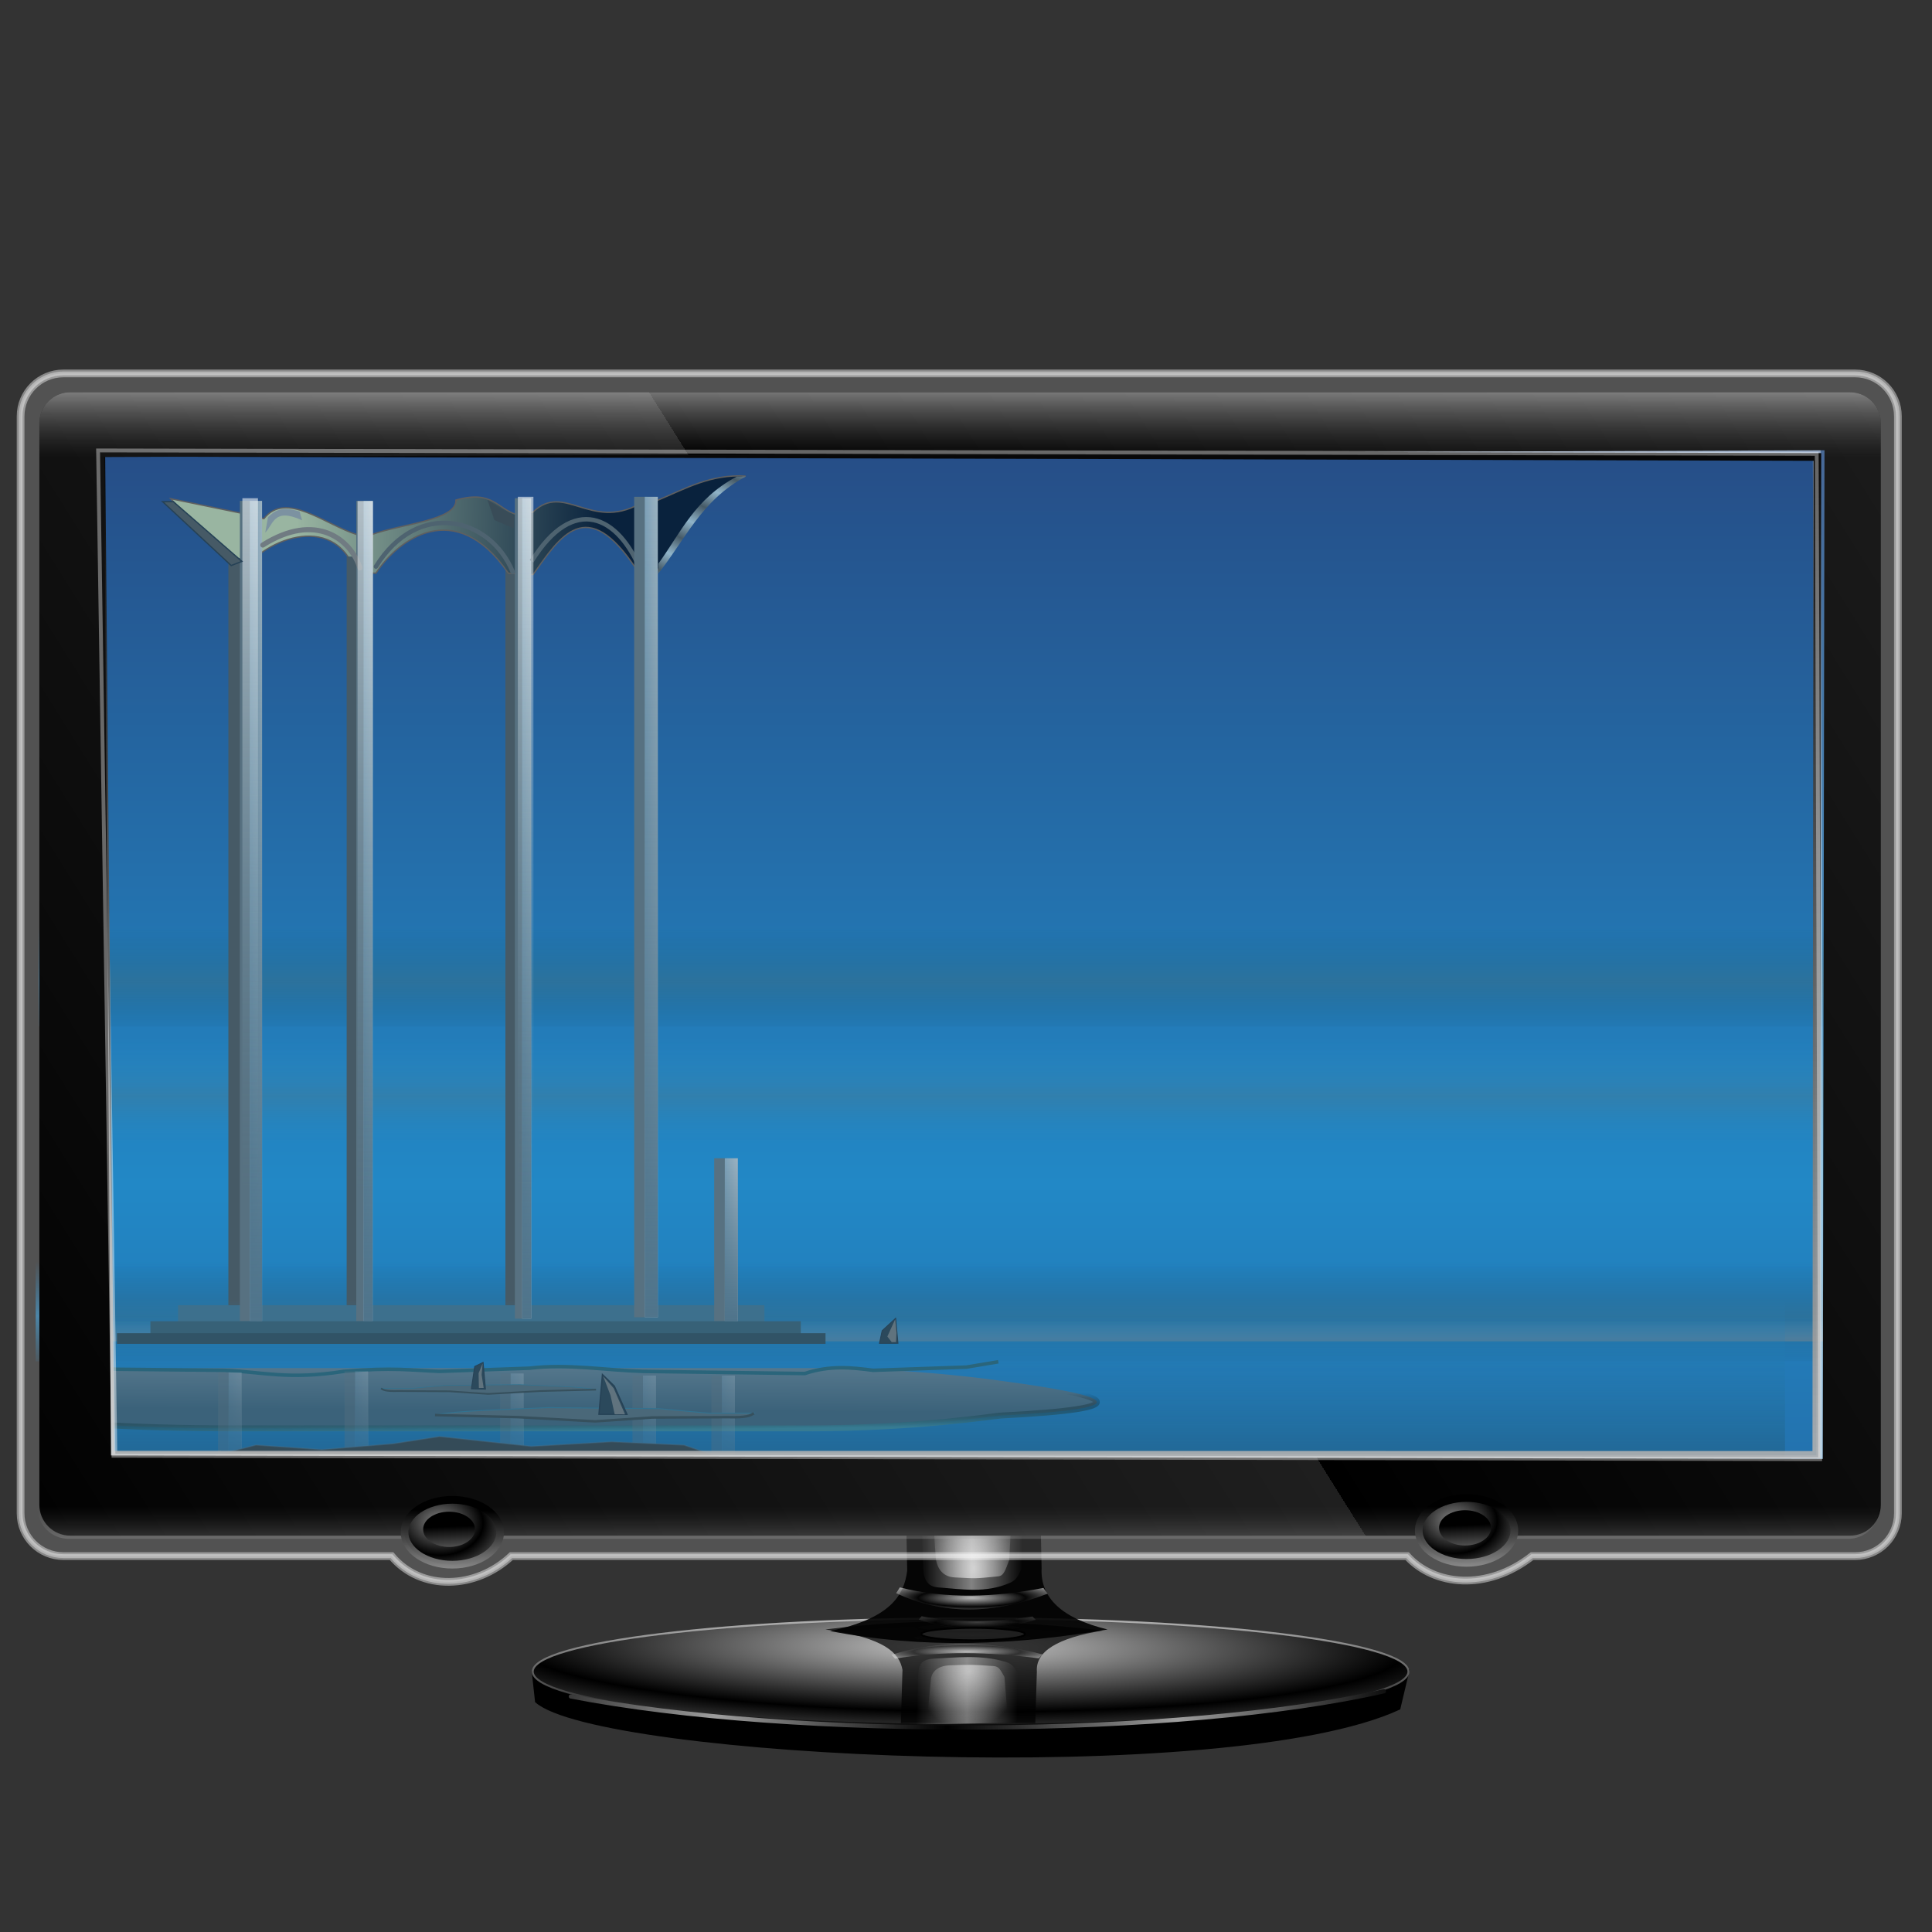 <?xml version="1.0" encoding="UTF-8" standalone="no"?>
<!-- Created with Inkscape (http://www.inkscape.org/) -->

<svg
   xmlns:dc="http://purl.org/dc/elements/1.1/"
   xmlns:cc="http://creativecommons.org/ns#"
   xmlns:rdf="http://www.w3.org/1999/02/22-rdf-syntax-ns#"
   xmlns:svg="http://www.w3.org/2000/svg"
   xmlns="http://www.w3.org/2000/svg"
   xmlns:xlink="http://www.w3.org/1999/xlink"
   xmlns:sodipodi="http://sodipodi.sourceforge.net/DTD/sodipodi-0.dtd"
   xmlns:inkscape="http://www.inkscape.org/namespaces/inkscape"
   id="svg2"
   version="1.1"
   inkscape:version="0.48.2 r9819"
   width="256"
   height="256"
   sodipodi:docname="100.svg">
  <rect width="100%" height="100%" fill="#333333" stroke="none"/>
  <defs
     id="defs6">
    <linearGradient
       id="linearGradient3950">
      <stop
         style="stop-color:#465a66;stop-opacity:1;"
         offset="0"
         id="stop3952" />
      <stop
         style="stop-color:#90b4c9;stop-opacity:1;"
         offset="1"
         id="stop3954" />
    </linearGradient>
    <linearGradient
       id="linearGradient3940">
      <stop
         style="stop-color:#5b7789;stop-opacity:1;"
         offset="0"
         id="stop3942" />
      <stop
         style="stop-color:#7894a6;stop-opacity:0;"
         offset="1"
         id="stop3944" />
    </linearGradient>
    <linearGradient
       id="linearGradient3842">
      <stop
         style="stop-color:#ffffff;stop-opacity:0.636;"
         offset="0"
         id="stop3844" />
      <stop
         style="stop-color:#5d88a0;stop-opacity:0;"
         offset="1"
         id="stop3846" />
    </linearGradient>
    <linearGradient
       id="linearGradient3808">
      <stop
         style="stop-color:#99b5a1;stop-opacity:1;"
         offset="0"
         id="stop3810" />
      <stop
         style="stop-color:#09223d;stop-opacity:1;"
         offset="1"
         id="stop3812" />
    </linearGradient>
    <linearGradient
       id="linearGradient3873">
      <stop
         style="stop-color:#377b92;stop-opacity:1;"
         offset="0"
         id="stop3875" />
      <stop
         style="stop-color:#000000;stop-opacity:0;"
         offset="1"
         id="stop3877" />
    </linearGradient>
    <linearGradient
       id="linearGradient3857">
      <stop
         style="stop-color:#3b627a;stop-opacity:1;"
         offset="0"
         id="stop3859" />
      <stop
         style="stop-color:#658497;stop-opacity:1;"
         offset="1"
         id="stop3861" />
    </linearGradient>
    <linearGradient
       id="linearGradient3817">
      <stop
         id="stop3819"
         offset="0"
         style="stop-color:#3d637b;stop-opacity:0;" />
      <stop
         id="stop3821"
         offset="1"
         style="stop-color:#4f748b;stop-opacity:1;" />
    </linearGradient>
    <linearGradient
       id="linearGradient3801">
      <stop
         style="stop-color:#7ea2b9;stop-opacity:1;"
         offset="0"
         id="stop3803" />
      <stop
         style="stop-color:#9eb4c2;stop-opacity:1;"
         offset="1"
         id="stop3805" />
    </linearGradient>
    <linearGradient
       id="linearGradient3789">
      <stop
         id="stop3791"
         offset="0"
         style="stop-color:#2c729c;stop-opacity:1;" />
      <stop
         id="stop3793"
         offset="1"
         style="stop-color:#1b6b9c;stop-opacity:0;" />
    </linearGradient>
    <linearGradient
       id="linearGradient3777">
      <stop
         style="stop-color:#317fad;stop-opacity:1;"
         offset="0"
         id="stop3779" />
      <stop
         style="stop-color:#2288c6;stop-opacity:0;"
         offset="1"
         id="stop3781" />
    </linearGradient>
    <linearGradient
       id="linearGradient3767">
      <stop
         style="stop-color:#215676;stop-opacity:1;"
         offset="0"
         id="stop3769" />
      <stop
         style="stop-color:#2288c6;stop-opacity:0;"
         offset="1"
         id="stop3771" />
    </linearGradient>
    <linearGradient
       id="linearGradient3757">
      <stop
         style="stop-color:#2288c6;stop-opacity:1;"
         offset="0"
         id="stop3759" />
      <stop
         style="stop-color:#264b84;stop-opacity:1;"
         offset="1"
         id="stop3761" />
    </linearGradient>
    <linearGradient
       inkscape:collect="always"
       xlink:href="#linearGradient3757"
       id="linearGradient3763"
       x1="363.293"
       y1="565.468"
       x2="363.293"
       y2="3.699"
       gradientUnits="userSpaceOnUse"
       spreadMethod="reflect"
       gradientTransform="matrix(0.232,0,0,0.181,7.831,54.538)" />
    <linearGradient
       inkscape:collect="always"
       xlink:href="#linearGradient3767"
       id="linearGradient3773"
       x1="522.369"
       y1="808.227"
       x2="522.369"
       y2="647.399"
       gradientUnits="userSpaceOnUse"
       gradientTransform="matrix(0.225,0,0,0.181,8.064,54.538)" />
    <linearGradient
       inkscape:collect="always"
       xlink:href="#linearGradient3777"
       id="linearGradient3783"
       x1="482.775"
       y1="500.852"
       x2="482.775"
       y2="461.04"
       gradientUnits="userSpaceOnUse"
       spreadMethod="reflect"
       gradientTransform="matrix(0.225,0,0,0.181,8.185,54.538)" />
    <linearGradient
       inkscape:collect="always"
       xlink:href="#linearGradient3789"
       id="linearGradient3787"
       gradientUnits="userSpaceOnUse"
       spreadMethod="reflect"
       x1="482.775"
       y1="500.852"
       x2="482.775"
       y2="461.04"
       gradientTransform="matrix(0.226,0,0,0.181,7.228,39.337)" />
    <linearGradient
       inkscape:collect="always"
       xlink:href="#linearGradient3801"
       id="linearGradient3807"
       x1="144.277"
       y1="433.295"
       x2="159.075"
       y2="433.295"
       gradientUnits="userSpaceOnUse"
       gradientTransform="matrix(0.11,0,0,0.168,17.291,47.858)" />
    <linearGradient
       inkscape:collect="always"
       xlink:href="#linearGradient3801"
       id="linearGradient3813"
       gradientUnits="userSpaceOnUse"
       x1="144.277"
       y1="433.295"
       x2="159.075"
       y2="433.295"
       gradientTransform="translate(86.053,-1.062)" />
    <linearGradient
       inkscape:collect="always"
       xlink:href="#linearGradient3817"
       id="linearGradient3823"
       gradientUnits="userSpaceOnUse"
       x1="151.714"
       y1="102.895"
       x2="149.514"
       y2="757.321"
       gradientTransform="matrix(0.11,0,0,0.168,17.291,47.858)" />
    <linearGradient
       inkscape:collect="always"
       xlink:href="#linearGradient3801"
       id="linearGradient3831"
       gradientUnits="userSpaceOnUse"
       x1="144.277"
       y1="433.295"
       x2="159.075"
       y2="433.295"
       gradientTransform="matrix(0.081,0,0,0.168,36.517,47.858)" />
    <linearGradient
       inkscape:collect="always"
       xlink:href="#linearGradient3817"
       id="linearGradient3833"
       gradientUnits="userSpaceOnUse"
       x1="151.714"
       y1="102.895"
       x2="149.514"
       y2="757.321"
       gradientTransform="matrix(0.081,0,0,0.168,36.517,47.858)" />
    <linearGradient
       inkscape:collect="always"
       xlink:href="#linearGradient3801"
       id="linearGradient3841"
       gradientUnits="userSpaceOnUse"
       gradientTransform="matrix(0.081,0,0,0.168,57.532,47.501)"
       x1="144.277"
       y1="433.295"
       x2="159.075"
       y2="433.295" />
    <linearGradient
       inkscape:collect="always"
       xlink:href="#linearGradient3817"
       id="linearGradient3843"
       gradientUnits="userSpaceOnUse"
       gradientTransform="matrix(0.081,0,0,0.168,57.532,47.501)"
       x1="151.714"
       y1="102.895"
       x2="149.514"
       y2="757.321" />
    <linearGradient
       inkscape:collect="always"
       xlink:href="#linearGradient3801"
       id="linearGradient3851"
       gradientUnits="userSpaceOnUse"
       gradientTransform="matrix(0.117,0,0,0.168,68.587,47.322)"
       x1="144.277"
       y1="433.295"
       x2="159.075"
       y2="433.295" />
    <linearGradient
       inkscape:collect="always"
       xlink:href="#linearGradient3817"
       id="linearGradient3853"
       gradientUnits="userSpaceOnUse"
       gradientTransform="matrix(0.117,0,0,0.168,68.587,47.322)"
       x1="151.714"
       y1="102.895"
       x2="149.514"
       y2="757.321" />
    <linearGradient
       inkscape:collect="always"
       xlink:href="#linearGradient3857"
       id="linearGradient3863"
       x1="340.065"
       y1="705.793"
       x2="341.024"
       y2="605.298"
       gradientUnits="userSpaceOnUse"
       gradientTransform="matrix(0.181,0,0,0.094,6.967,120.517)" />
    <linearGradient
       inkscape:collect="always"
       xlink:href="#linearGradient3873"
       id="linearGradient3879"
       x1="293.217"
       y1="737.32"
       x2="292.155"
       y2="692.7"
       gradientUnits="userSpaceOnUse"
       gradientTransform="matrix(0.181,0,0,0.094,6.967,120.517)" />
    <linearGradient
       inkscape:collect="always"
       xlink:href="#linearGradient3808"
       id="linearGradient3814"
       x1="173.73"
       y1="67.942"
       x2="397.83"
       y2="73.254"
       gradientUnits="userSpaceOnUse"
       gradientTransform="matrix(0.181,0,0,0.166,7.784,58.847)" />
    <linearGradient
       inkscape:collect="always"
       xlink:href="#linearGradient3801"
       id="linearGradient3828"
       gradientUnits="userSpaceOnUse"
       gradientTransform="matrix(0.117,0,0,0.033,79.191,149.799)"
       x1="144.277"
       y1="433.295"
       x2="159.075"
       y2="433.295" />
    <linearGradient
       inkscape:collect="always"
       xlink:href="#linearGradient3817"
       id="linearGradient3830"
       gradientUnits="userSpaceOnUse"
       gradientTransform="matrix(0.117,0,0,0.033,79.191,149.799)"
       x1="151.714"
       y1="102.895"
       x2="149.514"
       y2="757.321" />
    <linearGradient
       inkscape:collect="always"
       xlink:href="#linearGradient3842"
       id="linearGradient3848"
       x1="146.591"
       y1="-5.682"
       x2="138.636"
       y2="598.864"
       gradientUnits="userSpaceOnUse"
       gradientTransform="matrix(0.181,0,0,0.166,7.784,58.847)" />
    <linearGradient
       inkscape:collect="always"
       xlink:href="#linearGradient3842"
       id="linearGradient3852"
       gradientUnits="userSpaceOnUse"
       x1="146.591"
       y1="-5.682"
       x2="138.636"
       y2="598.864"
       gradientTransform="matrix(0.181,0,0,0.166,23.044,59.225)" />
    <linearGradient
       inkscape:collect="always"
       xlink:href="#linearGradient3842"
       id="linearGradient3856"
       gradientUnits="userSpaceOnUse"
       gradientTransform="matrix(0.181,0,0,0.166,44.285,58.659)"
       x1="146.591"
       y1="-5.682"
       x2="138.636"
       y2="598.864" />
    <linearGradient
       inkscape:collect="always"
       xlink:href="#linearGradient3801"
       id="linearGradient3881"
       gradientUnits="userSpaceOnUse"
       gradientTransform="matrix(0.644,0,0,0.201,393.484,547.917)"
       x1="144.277"
       y1="433.295"
       x2="159.075"
       y2="433.295" />
    <linearGradient
       inkscape:collect="always"
       xlink:href="#linearGradient3817"
       id="linearGradient3883"
       gradientUnits="userSpaceOnUse"
       gradientTransform="matrix(0.644,0,0,0.201,393.484,547.917)"
       x1="151.714"
       y1="102.895"
       x2="149.514"
       y2="757.321" />
    <linearGradient
       inkscape:collect="always"
       xlink:href="#linearGradient3801"
       id="linearGradient3893"
       gradientUnits="userSpaceOnUse"
       gradientTransform="matrix(0.644,0,0,0.201,393.484,547.917)"
       x1="144.277"
       y1="433.295"
       x2="159.075"
       y2="433.295" />
    <linearGradient
       inkscape:collect="always"
       xlink:href="#linearGradient3817"
       id="linearGradient3895"
       gradientUnits="userSpaceOnUse"
       gradientTransform="matrix(0.644,0,0,0.201,393.484,547.917)"
       x1="151.714"
       y1="102.895"
       x2="149.514"
       y2="757.321" />
    <linearGradient
       inkscape:collect="always"
       xlink:href="#linearGradient3801"
       id="linearGradient3905"
       gradientUnits="userSpaceOnUse"
       gradientTransform="matrix(0.644,0,0,0.201,393.484,547.917)"
       x1="144.277"
       y1="433.295"
       x2="159.075"
       y2="433.295" />
    <linearGradient
       inkscape:collect="always"
       xlink:href="#linearGradient3817"
       id="linearGradient3907"
       gradientUnits="userSpaceOnUse"
       gradientTransform="matrix(0.644,0,0,0.201,393.484,547.917)"
       x1="151.714"
       y1="102.895"
       x2="149.514"
       y2="757.321" />
    <linearGradient
       inkscape:collect="always"
       xlink:href="#linearGradient3801"
       id="linearGradient3917"
       gradientUnits="userSpaceOnUse"
       gradientTransform="matrix(0.644,0,0,0.201,393.484,547.917)"
       x1="144.277"
       y1="433.295"
       x2="159.075"
       y2="433.295" />
    <linearGradient
       inkscape:collect="always"
       xlink:href="#linearGradient3817"
       id="linearGradient3919"
       gradientUnits="userSpaceOnUse"
       gradientTransform="matrix(0.644,0,0,0.201,393.484,547.917)"
       x1="151.714"
       y1="102.895"
       x2="149.514"
       y2="757.321" />
    <linearGradient
       inkscape:collect="always"
       xlink:href="#linearGradient3801"
       id="linearGradient3929"
       gradientUnits="userSpaceOnUse"
       gradientTransform="matrix(0.644,0,0,0.201,393.484,547.917)"
       x1="144.277"
       y1="433.295"
       x2="159.075"
       y2="433.295" />
    <linearGradient
       inkscape:collect="always"
       xlink:href="#linearGradient3817"
       id="linearGradient3931"
       gradientUnits="userSpaceOnUse"
       gradientTransform="matrix(0.644,0,0,0.201,393.484,547.917)"
       x1="151.714"
       y1="102.895"
       x2="149.514"
       y2="757.321" />
    <linearGradient
       inkscape:collect="always"
       xlink:href="#linearGradient3789"
       id="linearGradient3936"
       gradientUnits="userSpaceOnUse"
       gradientTransform="matrix(0.226,0,0,0.181,6.82,83.709)"
       spreadMethod="reflect"
       x1="482.775"
       y1="500.852"
       x2="482.775"
       y2="461.04" />
    <linearGradient
       inkscape:collect="always"
       xlink:href="#linearGradient3940"
       id="linearGradient3946"
       gradientUnits="userSpaceOnUse"
       gradientTransform="matrix(0.23,0,0,0.181,6.602,81.062)"
       spreadMethod="pad"
       x1="732.775"
       y1="541.477"
       x2="732.775"
       y2="518.332" />
    <linearGradient
       inkscape:collect="always"
       xlink:href="#linearGradient3950"
       id="linearGradient3956"
       x1="480.222"
       y1="54.282"
       x2="487.11"
       y2="41.1"
       gradientUnits="userSpaceOnUse"
       spreadMethod="reflect"
       gradientTransform="matrix(0.181,0,0,0.166,7.784,58.847)" />
    <linearGradient
       y2="631.708"
       x2="253.747"
       y1="593.841"
       x1="252.093"
       spreadMethod="reflect"
       gradientUnits="userSpaceOnUse"
       id="linearGradient3874"
       xlink:href="#linearGradient3862"
       inkscape:collect="always" />
    <linearGradient
       spreadMethod="reflect"
       gradientUnits="userSpaceOnUse"
       y2="631.708"
       x2="253.747"
       y1="593.841"
       x1="252.093"
       id="linearGradient3870"
       xlink:href="#linearGradient3862"
       inkscape:collect="always" />
    <linearGradient
       y2="657.146"
       x2="534.102"
       y1="32.794"
       x1="534.102"
       gradientTransform="translate(2.332,28.063)"
       gradientUnits="userSpaceOnUse"
       id="linearGradient3503"
       xlink:href="#linearGradient3176"
       inkscape:collect="always" />
    <linearGradient
       y2="14.189"
       x2="427.681"
       y1="608.39"
       x1="427.681"
       gradientTransform="translate(2.332,28.063)"
       gradientUnits="userSpaceOnUse"
       id="linearGradient3501"
       xlink:href="#linearGradient3182"
       inkscape:collect="always" />
    <linearGradient
       y2="657.146"
       x2="534.102"
       y1="32.794"
       x1="534.102"
       gradientTransform="translate(5.495,25.275)"
       gradientUnits="userSpaceOnUse"
       id="linearGradient3498"
       xlink:href="#linearGradient3176"
       inkscape:collect="always" />
    <linearGradient
       y2="14.189"
       x2="427.681"
       y1="608.39"
       x1="427.681"
       gradientTransform="translate(5.495,25.275)"
       gradientUnits="userSpaceOnUse"
       id="linearGradient3496"
       xlink:href="#linearGradient3182"
       inkscape:collect="always" />
    <linearGradient
       gradientTransform="translate(395.641,33.693)"
       y2="-4.434"
       x2="268.051"
       y1="620.813"
       x1="268.051"
       gradientUnits="userSpaceOnUse"
       id="linearGradient3489"
       xlink:href="#linearGradient3158"
       inkscape:collect="always" />
    <linearGradient
       gradientTransform="translate(2.661,25.236)"
       y2="657.146"
       x2="534.102"
       y1="32.794"
       x1="534.102"
       gradientUnits="userSpaceOnUse"
       id="linearGradient3486"
       xlink:href="#linearGradient3176"
       inkscape:collect="always" />
    <linearGradient
       gradientTransform="translate(5.495,25.275)"
       y2="242.998"
       x2="489.755"
       y1="571.127"
       x1="-33.928"
       spreadMethod="repeat"
       gradientUnits="userSpaceOnUse"
       id="linearGradient3481"
       xlink:href="#linearGradient3196"
       inkscape:collect="always" />
    <linearGradient
       gradientTransform="translate(5.495,25.275)"
       y2="55.877"
       x2="502.608"
       y1="-0.882"
       x1="502.608"
       spreadMethod="pad"
       gradientUnits="userSpaceOnUse"
       id="linearGradient3478"
       xlink:href="#linearGradient3245"
       inkscape:collect="always" />
    <linearGradient
       y2="39.047"
       x2="502.608"
       y1="-0.882"
       x1="502.608"
       spreadMethod="pad"
       gradientTransform="matrix(1,0,0,-1,4.608,665.449)"
       gradientUnits="userSpaceOnUse"
       id="linearGradient3475"
       xlink:href="#linearGradient3853-3"
       inkscape:collect="always" />
    <linearGradient
       y2="647.39"
       x2="249.201"
       y1="602.029"
       x1="248.815"
       gradientUnits="userSpaceOnUse"
       id="linearGradient3470"
       xlink:href="#linearGradient3176"
       inkscape:collect="always" />
    <radialGradient
       r="26.831"
       fy="607.831"
       fx="242.566"
       cy="607.831"
       cx="242.566"
       spreadMethod="reflect"
       gradientTransform="matrix(0.843,0.012,-0.009,0.63,43.534,223.751)"
       gradientUnits="userSpaceOnUse"
       id="radialGradient3468"
       xlink:href="#linearGradient3278"
       inkscape:collect="always" />
    <linearGradient
       y2="647.39"
       x2="249.201"
       y1="603.187"
       x1="249.973"
       gradientUnits="userSpaceOnUse"
       id="linearGradient3466"
       xlink:href="#linearGradient3176"
       inkscape:collect="always" />
    <radialGradient
       r="26.831"
       fy="607.831"
       fx="242.566"
       cy="607.831"
       cx="242.566"
       spreadMethod="reflect"
       gradientTransform="matrix(0.843,0.012,-0.009,0.63,43.534,223.751)"
       gradientUnits="userSpaceOnUse"
       id="radialGradient3464"
       xlink:href="#linearGradient3278"
       inkscape:collect="always" />
    <linearGradient
       y2="55.877"
       x2="502.608"
       y1="-0.882"
       x1="502.608"
       spreadMethod="pad"
       gradientTransform="matrix(1,0,0,-1,-0.887,640.174)"
       gradientUnits="userSpaceOnUse"
       id="linearGradient3462"
       xlink:href="#linearGradient3245"
       inkscape:collect="always" />
    <linearGradient
       y2="55.877"
       x2="502.608"
       y1="-0.882"
       x1="502.608"
       spreadMethod="pad"
       gradientUnits="userSpaceOnUse"
       id="linearGradient3460"
       xlink:href="#linearGradient3245"
       inkscape:collect="always" />
    <linearGradient
       y2="242.998"
       x2="489.755"
       y1="571.127"
       x1="-33.928"
       spreadMethod="repeat"
       gradientUnits="userSpaceOnUse"
       id="linearGradient3458"
       xlink:href="#linearGradient3196"
       inkscape:collect="always" />
    <linearGradient
       y2="657.146"
       x2="534.102"
       y1="32.794"
       x1="534.102"
       gradientUnits="userSpaceOnUse"
       id="linearGradient3456"
       xlink:href="#linearGradient3176"
       inkscape:collect="always" />
    <linearGradient
       y2="14.189"
       x2="427.681"
       y1="608.39"
       x1="427.681"
       gradientUnits="userSpaceOnUse"
       id="linearGradient3454"
       xlink:href="#linearGradient3182"
       inkscape:collect="always" />
    <linearGradient
       y2="-4.434"
       x2="268.051"
       y1="620.813"
       x1="268.051"
       gradientUnits="userSpaceOnUse"
       id="linearGradient3452"
       xlink:href="#linearGradient3158"
       inkscape:collect="always" />
    <linearGradient
       y2="805.696"
       x2="-425.339"
       y1="805.696"
       x1="-545.131"
       spreadMethod="reflect"
       gradientUnits="userSpaceOnUse"
       id="linearGradient3420"
       xlink:href="#linearGradient3405"
       inkscape:collect="always" />
    <linearGradient
       y2="672.866"
       x2="-516.279"
       y1="735.961"
       x1="-516.279"
       gradientUnits="userSpaceOnUse"
       id="linearGradient3418"
       xlink:href="#linearGradient3176"
       inkscape:collect="always" />
    <radialGradient
       r="228.017"
       fy="603.626"
       fx="-536.913"
       cy="603.626"
       cx="-536.913"
       spreadMethod="reflect"
       gradientTransform="matrix(1.013,0.01,-0.001,0.147,7.725,608.028)"
       gradientUnits="userSpaceOnUse"
       id="radialGradient3416"
       xlink:href="#linearGradient3376"
       inkscape:collect="always" />
    <radialGradient
       r="39.844"
       fy="663.49"
       fx="-532.514"
       cy="663.49"
       cx="-532.514"
       spreadMethod="reflect"
       gradientTransform="matrix(0.542,-2.031218e-8,0,0.066,86.991,670.648)"
       gradientUnits="userSpaceOnUse"
       id="radialGradient3372"
       xlink:href="#linearGradient3312"
       inkscape:collect="always" />
    <radialGradient
       r="39.844"
       fy="663.49"
       fx="-532.514"
       cy="663.49"
       cx="-532.514"
       spreadMethod="reflect"
       gradientTransform="matrix(0.701,-3.5376671e-8,0,0.115,168.967,625.499)"
       gradientUnits="userSpaceOnUse"
       id="radialGradient3370"
       xlink:href="#linearGradient3298"
       inkscape:collect="always" />
    <radialGradient
       r="21.175"
       fy="649.881"
       fx="-531.294"
       cy="649.881"
       cx="-531.294"
       gradientTransform="matrix(1.273,-0.069,0.116,2.146,397.739,-744.966)"
       gradientUnits="userSpaceOnUse"
       id="radialGradient3368"
       xlink:href="#linearGradient3320"
       inkscape:collect="always" />
    <linearGradient
       y2="636.507"
       x2="-506.284"
       y1="636.507"
       x1="-532.65"
       spreadMethod="reflect"
       gradientTransform="translate(328.188,34.899)"
       gradientUnits="userSpaceOnUse"
       id="linearGradient3366"
       xlink:href="#linearGradient3328"
       inkscape:collect="always" />
    <radialGradient
       r="39.844"
       fy="663.49"
       fx="-532.514"
       cy="663.49"
       cx="-532.514"
       spreadMethod="reflect"
       gradientTransform="matrix(0.542,-2.031218e-8,0,0.066,86.991,670.648)"
       gradientUnits="userSpaceOnUse"
       id="radialGradient3350"
       xlink:href="#linearGradient3312"
       inkscape:collect="always" />
    <radialGradient
       r="39.844"
       fy="663.49"
       fx="-532.514"
       cy="663.49"
       cx="-532.514"
       spreadMethod="reflect"
       gradientTransform="matrix(0.701,-3.5376671e-8,0,0.115,168.967,625.499)"
       gradientUnits="userSpaceOnUse"
       id="radialGradient3348"
       xlink:href="#linearGradient3298"
       inkscape:collect="always" />
    <radialGradient
       r="21.175"
       fy="649.881"
       fx="-531.294"
       cy="649.881"
       cx="-531.294"
       gradientTransform="matrix(1.273,-0.069,0.116,2.146,397.739,-744.966)"
       gradientUnits="userSpaceOnUse"
       id="radialGradient3346"
       xlink:href="#linearGradient3320"
       inkscape:collect="always" />
    <linearGradient
       y2="636.507"
       x2="-506.284"
       y1="636.507"
       x1="-532.65"
       spreadMethod="reflect"
       gradientTransform="translate(328.188,34.899)"
       gradientUnits="userSpaceOnUse"
       id="linearGradient3344"
       xlink:href="#linearGradient3328"
       inkscape:collect="always" />
    <linearGradient
       y2="647.39"
       x2="249.201"
       y1="586.199"
       x1="249.201"
       gradientUnits="userSpaceOnUse"
       id="linearGradient3288"
       xlink:href="#linearGradient3176"
       inkscape:collect="always" />
    <radialGradient
       r="26.831"
       fy="607.831"
       fx="242.566"
       cy="607.831"
       cx="242.566"
       spreadMethod="reflect"
       gradientTransform="matrix(0.843,0.012,-0.009,0.63,43.534,223.751)"
       gradientUnits="userSpaceOnUse"
       id="radialGradient3286"
       xlink:href="#linearGradient3278"
       inkscape:collect="always" />
    <radialGradient
       spreadMethod="reflect"
       gradientUnits="userSpaceOnUse"
       gradientTransform="matrix(0.843,0.012,-0.009,0.63,43.534,223.751)"
       r="26.831"
       fy="607.831"
       fx="242.566"
       cy="607.831"
       cx="242.566"
       id="radialGradient3276"
       xlink:href="#linearGradient3278"
       inkscape:collect="always" />
    <linearGradient
       gradientUnits="userSpaceOnUse"
       y2="647.39"
       x2="249.201"
       y1="586.199"
       x1="249.201"
       id="linearGradient3268"
       xlink:href="#linearGradient3176"
       inkscape:collect="always" />
    <linearGradient
       gradientTransform="matrix(1,0,0,-1,-0.887,640.174)"
       y2="55.877"
       x2="502.608"
       y1="-0.882"
       x1="502.608"
       spreadMethod="pad"
       gradientUnits="userSpaceOnUse"
       id="linearGradient3255"
       xlink:href="#linearGradient3245"
       inkscape:collect="always" />
    <linearGradient
       y2="55.877"
       x2="502.608"
       y1="-0.882"
       x1="502.608"
       spreadMethod="pad"
       gradientUnits="userSpaceOnUse"
       id="linearGradient3251"
       xlink:href="#linearGradient3245"
       inkscape:collect="always" />
    <linearGradient
       spreadMethod="repeat"
       gradientUnits="userSpaceOnUse"
       y2="242.998"
       x2="489.755"
       y1="571.127"
       x1="-33.928"
       id="linearGradient3217"
       xlink:href="#linearGradient3196"
       inkscape:collect="always" />
    <linearGradient
       gradientUnits="userSpaceOnUse"
       y2="14.189"
       x2="427.681"
       y1="608.39"
       x1="427.681"
       id="linearGradient3188"
       xlink:href="#linearGradient3182"
       inkscape:collect="always" />
    <linearGradient
       gradientUnits="userSpaceOnUse"
       y2="657.146"
       x2="534.102"
       y1="32.794"
       x1="534.102"
       id="linearGradient3174"
       xlink:href="#linearGradient3176"
       inkscape:collect="always" />
    <linearGradient
       gradientUnits="userSpaceOnUse"
       y2="-4.434"
       x2="268.051"
       y1="620.813"
       x1="268.051"
       id="linearGradient3164"
       xlink:href="#linearGradient3158"
       inkscape:collect="always" />
    <inkscape:perspective
       id="perspective9"
       inkscape:persp3d-origin="372.04724 : 350.78739 : 1"
       inkscape:vp_z="744.09448 : 526.18109 : 1"
       inkscape:vp_y="0 : 1000 : 0"
       inkscape:vp_x="0 : 526.18109 : 1"
       sodipodi:type="inkscape:persp3d" />
    <linearGradient
       id="linearGradient3158">
      <stop
         id="stop3160"
         offset="0"
         style="stop-color:#000000;stop-opacity:1;" />
      <stop
         id="stop3162"
         offset="1"
         style="stop-color:#ffffff;stop-opacity:1;" />
    </linearGradient>
    <linearGradient
       id="linearGradient3176">
      <stop
         style="stop-color:#000000;stop-opacity:1;"
         offset="0"
         id="stop3178" />
      <stop
         style="stop-color:#cccccc;stop-opacity:0.873;"
         offset="1"
         id="stop3180" />
    </linearGradient>
    <linearGradient
       id="linearGradient3182">
      <stop
         id="stop3184"
         offset="0"
         style="stop-color:#000000;stop-opacity:1;" />
      <stop
         id="stop3186"
         offset="1"
         style="stop-color:#454545;stop-opacity:1;" />
    </linearGradient>
    <linearGradient
       id="linearGradient3196">
      <stop
         id="stop3198"
         offset="0"
         style="stop-color:#000000;stop-opacity:1;" />
      <stop
         id="stop3200"
         offset="1"
         style="stop-color:#1f1f1f;stop-opacity:1;" />
    </linearGradient>
    <linearGradient
       id="linearGradient3245">
      <stop
         style="stop-color:#ffffff;stop-opacity:1;"
         offset="0"
         id="stop3247" />
      <stop
         style="stop-color:#6c6c6c;stop-opacity:0;"
         offset="1"
         id="stop3249" />
    </linearGradient>
    <linearGradient
       id="linearGradient3278">
      <stop
         id="stop3280"
         offset="0"
         style="stop-color:#868686;stop-opacity:1;" />
      <stop
         id="stop3282"
         offset="1"
         style="stop-color:#000000;stop-opacity:1;" />
    </linearGradient>
    <linearGradient
       id="linearGradient3298">
      <stop
         id="stop3300"
         offset="0"
         style="stop-color:#ffffff;stop-opacity:0.714;" />
      <stop
         id="stop3302"
         offset="1"
         style="stop-color:#ffffff;stop-opacity:0;" />
    </linearGradient>
    <linearGradient
       id="linearGradient3312">
      <stop
         style="stop-color:#575757;stop-opacity:0.714;"
         offset="0"
         id="stop3314" />
      <stop
         style="stop-color:#515151;stop-opacity:0;"
         offset="1"
         id="stop3316" />
    </linearGradient>
    <linearGradient
       id="linearGradient3320">
      <stop
         id="stop3322"
         offset="0"
         style="stop-color:#ffffff;stop-opacity:0.659;" />
      <stop
         id="stop3324"
         offset="1"
         style="stop-color:#ffffff;stop-opacity:0;" />
    </linearGradient>
    <linearGradient
       id="linearGradient3328">
      <stop
         id="stop3330"
         offset="0"
         style="stop-color:#ffffff;stop-opacity:0.5;" />
      <stop
         id="stop3332"
         offset="1"
         style="stop-color:#ffffff;stop-opacity:0;" />
    </linearGradient>
    <linearGradient
       id="linearGradient3376">
      <stop
         id="stop3378"
         offset="0"
         style="stop-color:#c9c9c9;stop-opacity:1;" />
      <stop
         id="stop3380"
         offset="1"
         style="stop-color:#000000;stop-opacity:1;" />
    </linearGradient>
    <linearGradient
       id="linearGradient3405">
      <stop
         id="stop3407"
         offset="0"
         style="stop-color:#000000;stop-opacity:1" />
      <stop
         id="stop3409"
         offset="1"
         style="stop-color:#9e9e9e;stop-opacity:1;" />
    </linearGradient>
    <linearGradient
       id="linearGradient3853-3">
      <stop
         id="stop3855"
         offset="0"
         style="stop-color:#ffffff;stop-opacity:0.722;" />
      <stop
         id="stop3857"
         offset="1"
         style="stop-color:#5f5f5f;stop-opacity:0;" />
    </linearGradient>
    <linearGradient
       id="linearGradient3862">
      <stop
         style="stop-color:#000000;stop-opacity:1"
         offset="0"
         id="stop3864" />
      <stop
         id="stop3868"
         offset="0.474"
         style="stop-color:#000000;stop-opacity:1;" />
      <stop
         style="stop-color:#515151;stop-opacity:1;"
         offset="1"
         id="stop3866" />
    </linearGradient>
  </defs>
  <sodipodi:namedview
     pagecolor="#ffffff"
     bordercolor="#666666"
     borderopacity="1"
     objecttolerance="10"
     gridtolerance="10"
     guidetolerance="10"
     inkscape:pageopacity="0"
     inkscape:pageshadow="2"
     inkscape:window-width="1680"
     inkscape:window-height="1027"
     id="namedview4"
     showgrid="false"
     inkscape:zoom="3.3164062"
     inkscape:cx="128"
     inkscape:cy="128"
     inkscape:window-x="-2"
     inkscape:window-y="-5"
     inkscape:window-maximized="1"
     inkscape:current-layer="svg2" />
  <rect
     style="fill:url(#linearGradient3763);fill-opacity:1;stroke:#9ac0cc;stroke-width:0.308;stroke-linecap:round;stroke-linejoin:round;stroke-miterlimit:4;stroke-opacity:0.481;stroke-dasharray:none"
     id="rect3755"
     width="234.377"
     height="146.355"
     x="7.616"
     y="54.034" />
  <rect
     y="122.753"
     x="5.14"
     height="13.259"
     width="236.779"
     id="rect3785"
     style="fill:url(#linearGradient3787);fill-opacity:1;stroke:none" />
  <rect
     style="fill:url(#linearGradient3936);fill-opacity:1;stroke:none"
     id="rect3934"
     width="237.501"
     height="13.259"
     x="4.726"
     y="167.125" />
  <rect
     y="174.118"
     x="5.671"
     height="3.618"
     width="240.491"
     id="rect3938"
     style="fill:url(#linearGradient3946);fill-opacity:1;stroke:none" />
  <rect
     style="fill:url(#linearGradient3783);fill-opacity:1;stroke:none"
     id="rect3775"
     width="235.816"
     height="13.259"
     x="6.105"
     y="137.953" />
  <rect
     y="73.561"
     x="66.969"
     height="99.975"
     width="2.062"
     id="rect3862"
     style="fill:#465a66;fill-opacity:1;stroke:none" />
  <path
     style="fill:url(#linearGradient3814);fill-opacity:1;stroke:#5f5f5f;stroke-width:0.174px;stroke-linecap:butt;stroke-linejoin:miter;stroke-opacity:1"
     d="m 22.629,66.082 9.254,10.052 c 2.526,-4.408 12.273,-8.65 15.231,-0.353 l 2.699,0.176 c 2.885,-4.449 10.538,-10.237 17.544,0 l 3.278,0.176 c 3.601,-5.072 7.088,-10.722 13.688,-0.705 l 2.699,0.353 c 3.219,-5.002 6.073,-10.405 11.761,-12.697 -4.584,-0.274 -7.96,1.662 -11.568,3.174 l -2.506,0.529 c -6.43,3.531 -9.987,-2.913 -14.074,1.058 l -2.121,0.353 c -2.624,-0.716 -3.175,-3.327 -8.097,-1.94 0.109,2.698 -7.19,3.137 -11.182,4.585 l -1.928,0 C 43.017,69.492 37.87,65.003 34.968,68.728 l -2.892,-0.705 z"
     id="path3038"
     inkscape:connector-curvature="0"
     sodipodi:nodetypes="ccccccccccccccccccc" />
  <rect
     style="fill:#465a66;fill-opacity:1;stroke:none"
     id="rect3860"
     width="2.062"
     height="99.975"
     x="45.935"
     y="73.749" />
  <rect
     y="73.938"
     x="30.262"
     height="99.975"
     width="2.062"
     id="rect3858"
     style="fill:#465a66;fill-opacity:1;stroke:none" />
  <rect
     style="fill:url(#linearGradient3773);fill-opacity:1;stroke:none"
     id="rect3765"
     width="229.913"
     height="28.532"
     x="6.609"
     y="172.528" />
  <path
     style="fill:url(#linearGradient3863);fill-opacity:1;stroke:url(#linearGradient3879);stroke-width:0.784;stroke-miterlimit:4"
     d="m 31.066,181.272 76.154,0 c 14.099,0 24.516,1.575 25.449,1.699 14.856,1.976 18.82,3.626 0,4.596 -0.94,0.049 -11.35,1.699 -25.449,1.699 l -76.154,0 c -14.099,0 -25.449,-0.758 -25.449,-1.699 l 0,-4.596 c 0,-0.941 11.35,-1.699 25.449,-1.699 z"
     id="rect3855"
     inkscape:connector-curvature="0"
     sodipodi:nodetypes="sssssssss" />
  <rect
     style="fill:#3d708d;fill-opacity:1;stroke:none"
     id="rect3832"
     width="77.696"
     height="5.114"
     x="23.593"
     y="172.951" />
  <rect
     style="fill:#577181;fill-opacity:1;stroke:none"
     id="rect3795"
     width="1.622"
     height="108.716"
     x="31.785"
     y="66.366" />
  <rect
     y="66.366"
     x="33.102"
     height="108.716"
     width="1.622"
     id="rect3799"
     style="fill:url(#linearGradient3807);fill-opacity:1;stroke:none" />
  <rect
     style="fill:url(#linearGradient3823);fill-opacity:1;stroke:none"
     id="rect3815"
     width="1.622"
     height="108.716"
     x="33.102"
     y="66.366" />
  <rect
     y="66.366"
     x="47.208"
     height="108.716"
     width="1.196"
     id="rect3825"
     style="fill:#577181;fill-opacity:1;stroke:none" />
  <rect
     style="fill:url(#linearGradient3831);fill-opacity:1;stroke:none"
     id="rect3827"
     width="1.196"
     height="108.716"
     x="48.18"
     y="66.366" />
  <rect
     y="66.366"
     x="48.18"
     height="108.716"
     width="1.196"
     id="rect3829"
     style="fill:url(#linearGradient3833);fill-opacity:1;stroke:none" />
  <rect
     style="fill:#577181;fill-opacity:1;stroke:none"
     id="rect3835"
     width="1.196"
     height="108.716"
     x="68.223"
     y="66.009" />
  <rect
     y="66.009"
     x="69.195"
     height="108.716"
     width="1.196"
     id="rect3837"
     style="fill:url(#linearGradient3841);fill-opacity:1;stroke:none" />
  <path
     sodipodi:nodetypes="cc"
     inkscape:connector-curvature="0"
     id="path3820"
     d="m 70.442,74.371 c 5.569,-8.978 11.511,-6.013 14.46,1.234"
     style="fill:none;stroke:#4e6370;stroke-width:0.59;stroke-linecap:butt;stroke-linejoin:miter;stroke-miterlimit:4;stroke-opacity:1;stroke-dasharray:none" />
  <rect
     style="fill:url(#linearGradient3843);fill-opacity:1;stroke:none"
     id="rect3839"
     width="1.196"
     height="108.716"
     x="69.195"
     y="66.009" />
  <rect
     y="65.83"
     x="84.032"
     height="108.716"
     width="1.728"
     id="rect3845"
     style="fill:#577181;fill-opacity:1;stroke:none" />
  <rect
     style="fill:url(#linearGradient3851);fill-opacity:1;stroke:none"
     id="rect3847"
     width="1.728"
     height="108.716"
     x="85.436"
     y="65.83" />
  <rect
     y="65.83"
     x="85.436"
     height="108.716"
     width="1.728"
     id="rect3849"
     style="fill:url(#linearGradient3853);fill-opacity:1;stroke:none" />
  <path
     style="fill:none;stroke:#707b82;stroke-width:0.677;stroke-linecap:round;stroke-linejoin:miter;stroke-miterlimit:4;stroke-opacity:1;stroke-dasharray:none"
     d="m 34.825,72.218 c 7.008,-4.436 11.662,-0.788 12.868,3.035"
     id="path3816"
     inkscape:connector-curvature="0"
     sodipodi:nodetypes="cc" />
  <path
     style="fill:none;stroke:#4e6370;stroke-width:0.59;stroke-linecap:round;stroke-linejoin:miter;stroke-miterlimit:4;stroke-opacity:1;stroke-dasharray:none"
     d="m 49.813,75.076 c 5.569,-8.978 15.175,-6.542 18.123,0.705"
     id="path3818"
     inkscape:connector-curvature="0"
     sodipodi:nodetypes="cc" />
  <rect
     style="fill:#577181;fill-opacity:1;stroke:none"
     id="rect3822"
     width="1.728"
     height="21.599"
     x="94.636"
     y="153.476" />
  <rect
     y="153.476"
     x="96.04"
     height="21.599"
     width="1.728"
     id="rect3824"
     style="fill:url(#linearGradient3828);fill-opacity:1;stroke:none" />
  <rect
     style="fill:url(#linearGradient3830);fill-opacity:1;stroke:none"
     id="rect3826"
     width="1.728"
     height="21.599"
     x="96.04"
     y="153.476" />
  <rect
     y="175.067"
     x="19.93"
     height="2.998"
     width="86.179"
     id="rect3834"
     style="fill:#376177;fill-opacity:1;stroke:none" />
  <rect
     style="fill:#315366;fill-opacity:1;stroke:none"
     id="rect3836"
     width="93.891"
     height="1.411"
     x="15.496"
     y="176.654" />
  <path
     style="fill:none;stroke:#2a657b;stroke-width:0.467;stroke-linecap:butt;stroke-linejoin:miter;stroke-miterlimit:4;stroke-opacity:1;stroke-dasharray:none"
     d="m 7.931,180.724 7.519,0.709 14.267,0.142 c 5.013,0.198 8.496,1.296 15.809,0.142 6.539,-0.563 9.04,-0.137 12.724,0 l 11.953,-0.425 c 5.013,-0.609 10.025,0.283 15.038,0.425 l 21.4,0.283 c 3.351,-1.115 6.213,-0.789 9.061,-0.425 l 12.339,-0.425 4.241,-0.709"
     id="path3838"
     inkscape:connector-curvature="0"
     sodipodi:nodetypes="ccccccccccc" />
  <rect
     style="fill:url(#linearGradient3848);fill-opacity:1;stroke:none"
     id="rect3840"
     width="2.062"
     height="90.92"
     x="32.118"
     y="66.015" />
  <rect
     y="66.393"
     x="47.378"
     height="90.92"
     width="2.062"
     id="rect3850"
     style="fill:url(#linearGradient3852);fill-opacity:1;stroke:none" />
  <rect
     style="fill:url(#linearGradient3856);fill-opacity:1;stroke:none"
     id="rect3854"
     width="2.062"
     height="90.92"
     x="68.619"
     y="65.827" />
  <path
     style="fill:#465a66;fill-opacity:1;stroke:#264256;stroke-width:0.174px;stroke-linecap:butt;stroke-linejoin:miter;stroke-opacity:1"
     d="m 22.964,66.476 9.086,7.913 -1.415,0.547 -9.086,-8.461 z"
     id="path3864"
     inkscape:connector-curvature="0"
     sodipodi:nodetypes="ccccc" />
  <path
     sodipodi:nodetypes="ccccc"
     inkscape:connector-curvature="0"
     id="path3866"
     d="m 64.587,66.227 3.537,2.19 -0.054,1.593 -2.557,-1.095 z"
     style="fill:#394c58;fill-opacity:1;stroke:none" />
  <path
     style="fill:#7c92a1;fill-opacity:1;stroke:none"
     d="m 35.513,68.526 c 0.82,-0.776 1.67,-1.526 4.192,-0.745 l 0.324,1.16 c -3.791,-1.732 -3.777,0.538 -4.884,1.63 z"
     id="path3868"
     inkscape:connector-curvature="0"
     sodipodi:nodetypes="ccccc" />
  <g
     id="g3876"
     transform="matrix(0.181,0,0,0.087,7.63,132.678)"
     style="opacity:0.332">
    <rect
       style="fill:#577181;fill-opacity:1;stroke:none"
       id="rect3870"
       width="9.522"
       height="130.116"
       x="478.59"
       y="570.068" />
    <rect
       y="570.068"
       x="486.327"
       height="130.116"
       width="9.522"
       id="rect3872"
       style="fill:url(#linearGradient3881);fill-opacity:1;stroke:none" />
    <rect
       style="fill:url(#linearGradient3883);fill-opacity:1;stroke:none"
       id="rect3874"
       width="9.522"
       height="130.116"
       x="486.327"
       y="570.068" />
  </g>
  <g
     style="opacity:0.332"
     transform="matrix(0.181,0,0,0.087,-2.828,132.678)"
     id="g3885">
    <rect
       y="570.068"
       x="478.59"
       height="130.116"
       width="9.522"
       id="rect3887"
       style="fill:#577181;fill-opacity:1;stroke:none" />
    <rect
       style="fill:url(#linearGradient3893);fill-opacity:1;stroke:none"
       id="rect3889"
       width="9.522"
       height="130.116"
       x="486.327"
       y="570.068" />
    <rect
       y="570.068"
       x="486.327"
       height="130.116"
       width="9.522"
       id="rect3891"
       style="fill:url(#linearGradient3895);fill-opacity:1;stroke:none" />
  </g>
  <g
     id="g3897"
     transform="matrix(0.181,0,0,0.087,-20.36,132.396)"
     style="opacity:0.332">
    <rect
       style="fill:#577181;fill-opacity:1;stroke:none"
       id="rect3899"
       width="9.522"
       height="130.116"
       x="478.59"
       y="570.068" />
    <rect
       y="570.068"
       x="486.327"
       height="130.116"
       width="9.522"
       id="rect3901"
       style="fill:url(#linearGradient3905);fill-opacity:1;stroke:none" />
    <rect
       style="fill:url(#linearGradient3907);fill-opacity:1;stroke:none"
       id="rect3903"
       width="9.522"
       height="130.116"
       x="486.327"
       y="570.068" />
  </g>
  <g
     style="opacity:0.332"
     transform="matrix(0.181,0,0,0.087,-40.968,132.115)"
     id="g3909">
    <rect
       y="570.068"
       x="478.59"
       height="130.116"
       width="9.522"
       id="rect3911"
       style="fill:#577181;fill-opacity:1;stroke:none" />
    <rect
       style="fill:url(#linearGradient3917);fill-opacity:1;stroke:none"
       id="rect3913"
       width="9.522"
       height="130.116"
       x="486.327"
       y="570.068" />
    <rect
       y="570.068"
       x="486.327"
       height="130.116"
       width="9.522"
       id="rect3915"
       style="fill:url(#linearGradient3919);fill-opacity:1;stroke:none" />
  </g>
  <g
     id="g3921"
     transform="matrix(0.181,0,0,0.087,-57.732,132.256)"
     style="opacity:0.332">
    <rect
       style="fill:#577181;fill-opacity:1;stroke:none"
       id="rect3923"
       width="9.522"
       height="130.116"
       x="478.59"
       y="570.068" />
    <rect
       y="570.068"
       x="486.327"
       height="130.116"
       width="9.522"
       id="rect3925"
       style="fill:url(#linearGradient3929);fill-opacity:1;stroke:none" />
    <rect
       style="fill:url(#linearGradient3931);fill-opacity:1;stroke:none"
       id="rect3927"
       width="9.522"
       height="130.116"
       x="486.327"
       y="570.068" />
  </g>
  <path
     sodipodi:nodetypes="ccccc"
     inkscape:connector-curvature="0"
     id="path3948"
     d="m 97.654,63.137 c -5.597,2.947 -7.458,7.47 -10.406,11.535 l -0.07,1.377 c 3.595,-4.457 5.679,-9.72 11.644,-12.912 z"
     style="fill:url(#linearGradient3956);fill-opacity:1;stroke:none" />
  <path
     style="fill:#2b495c;fill-opacity:1;stroke:#264256;stroke-width:0.112px;stroke-linecap:butt;stroke-linejoin:miter;stroke-opacity:1"
     d="m 116.888,176.323 -0.357,1.676 2.456,-0.006 -0.306,-3.32 z"
     id="path3962"
     inkscape:connector-curvature="0"
     sodipodi:nodetypes="ccccc" />
  <path
     sodipodi:nodetypes="cccccc"
     inkscape:connector-curvature="0"
     id="path3964"
     d="m 118.622,174.807 -1.044,2.29 0.581,0.742 0.559,-0.006 0.074,-1.214 z"
     style="fill:#60737e;fill-opacity:1;stroke:none" />
  <path
     style="fill:#344b58;fill-opacity:1;stroke:#456f89;stroke-width:0.174px;stroke-linecap:butt;stroke-linejoin:miter;stroke-opacity:0.421"
     d="m 28.212,192.947 67.934,0.435 -5.511,-1.912 -9.596,-0.435 -10.641,0.608 -12.162,-1.304 -6.176,0.956 -9.406,0.782 -8.741,-0.608 z"
     id="path3966"
     inkscape:connector-curvature="0" />
  <g
     id="g3972"
     transform="matrix(0.181,0,0,0.166,7.784,58.847)">
    <path
       sodipodi:nodetypes="cccccccccc"
       inkscape:connector-curvature="0"
       id="path3968"
       d="m 358.115,769.11 81.675,0.842 36.649,3.649 32.461,0 c -2.65,1.71 -4.536,3.556 -19.372,3.088 l -54.974,0.281 -41.885,3.088 -56.545,-3.368 -60.733,-1.684 c 16.108,-3.641 52.417,-4.329 82.723,-5.894 z"
       style="fill:#4a6879;fill-opacity:1;stroke:#327290;stroke-width:0.732px;stroke-linecap:butt;stroke-linejoin:miter;stroke-opacity:1" />
    <path
       style="fill:#2b495c;fill-opacity:1;stroke:#264256;stroke-width:1px;stroke-linecap:butt;stroke-linejoin:miter;stroke-opacity:1"
       d="m 406.67,751.88 9.292,22.606 -20.463,-0.063 2.553,-31.671 z"
       id="path3958"
       inkscape:connector-curvature="0"
       sodipodi:nodetypes="ccccc" />
    <path
       sodipodi:nodetypes="cccccc"
       inkscape:connector-curvature="0"
       id="path3960"
       d="m 398.546,744.036 7.727,9.622 8.287,20.827 -7.578,-0.063 -3.049,-15.145 z"
       style="fill:#60737e;fill-opacity:1;stroke:none" />
    <path
       style="fill:none;stroke:#36505d;stroke-width:2;stroke-linecap:butt;stroke-linejoin:miter;stroke-miterlimit:4;stroke-opacity:1;stroke-dasharray:none"
       d="m 508.901,773.601 c -2.65,1.71 -4.536,3.556 -19.372,3.088 l -54.974,0.281 -41.885,3.088 -56.545,-3.368 -60.733,-1.684"
       id="path3970"
       inkscape:connector-curvature="0"
       sodipodi:nodetypes="cccccc" />
  </g>
  <g
     id="g3978"
     transform="matrix(-0.122,0,0,0.112,112.574,97.334)">
    <path
       style="fill:#4a6879;fill-opacity:1;stroke:#327290;stroke-width:0.732px;stroke-linecap:butt;stroke-linejoin:miter;stroke-opacity:1"
       d="m 358.115,769.11 81.675,0.842 36.649,3.649 32.461,0 c -2.65,1.71 -4.536,3.556 -19.372,3.088 l -54.974,0.281 -41.885,3.088 -56.545,-3.368 -60.733,-1.684 c 16.108,-3.641 52.417,-4.329 82.723,-5.894 z"
       id="path3980"
       inkscape:connector-curvature="0"
       sodipodi:nodetypes="cccccccccc" />
    <path
       sodipodi:nodetypes="ccccc"
       inkscape:connector-curvature="0"
       id="path3982"
       d="m 407.148,747.578 3.557,26.43 -15.206,0.415 2.553,-31.671 z"
       style="fill:#2b495c;fill-opacity:1;stroke:#264256;stroke-width:1px;stroke-linecap:butt;stroke-linejoin:miter;stroke-opacity:1" />
    <path
       style="fill:#60737e;fill-opacity:1;stroke:none"
       d="m 398.546,744.036 4.382,11.534 -0.316,17.481 -5.189,-0.063 2.208,-15.623 z"
       id="path3984"
       inkscape:connector-curvature="0"
       sodipodi:nodetypes="cccccc" />
    <path
       sodipodi:nodetypes="cccccc"
       inkscape:connector-curvature="0"
       id="path3986"
       d="m 508.901,773.601 c -2.65,1.71 -4.536,3.556 -19.372,3.088 l -54.974,0.281 -41.885,3.088 -56.545,-3.368 -60.733,-1.684"
       style="fill:none;stroke:#36505d;stroke-width:2;stroke-linecap:butt;stroke-linejoin:miter;stroke-miterlimit:4;stroke-opacity:1;stroke-dasharray:none" />
  </g>
  <g
     id="g3487"
     transform="matrix(0.255,0,0,0.255,-5.008,39.87)">
    <g
       transform="translate(1060,-150.588)"
       id="g3422">
      <g
         id="g3411"
         transform="translate(-3.125,81.25)">
        <path
           sodipodi:nodetypes="ccccc"
           id="path3392"
           d="m -760.403,781.758 1.678,15.436 c 32.115,28.72 359.97,44.826 448.658,3.691 l 4.698,-19.799 c -150.864,21.396 -302.383,25.731 -455.034,0.671 z"
           style="fill:#000000;fill-opacity:1;fill-rule:evenodd;stroke:#000000;stroke-width:1px;stroke-linecap:butt;stroke-linejoin:miter;stroke-opacity:1"
           inkscape:connector-curvature="0" />
        <path
           transform="translate(-1.678,77.517)"
           d="m -303.691,704.074 c 0,15.29 -101.863,27.685 -227.517,27.685 -125.654,0 -227.517,-12.395 -227.517,-27.685 0,-15.29 101.863,-27.685 227.517,-27.685 125.654,0 227.517,12.395 227.517,27.685 z"
           sodipodi:ry="27.684565"
           sodipodi:rx="227.51678"
           sodipodi:cy="704.07385"
           sodipodi:cx="-531.20807"
           id="path3374"
           style="fill:url(#radialGradient3416);fill-opacity:1;stroke:url(#linearGradient3418);stroke-width:1;stroke-miterlimit:4;stroke-opacity:1;stroke-dasharray:none"
           sodipodi:type="arc" />
        <path
           sodipodi:nodetypes="cc"
           id="path3395"
           d="m -740.604,794.51 c 116.734,22.608 317.281,21.229 422.483,-2.685"
           style="fill:none;stroke:url(#linearGradient3420);stroke-width:2.2;stroke-linecap:round;stroke-linejoin:round;stroke-miterlimit:4;stroke-opacity:1;stroke-dasharray:none"
           inkscape:connector-curvature="0" />
      </g>
      <g
         transform="matrix(1,0,0,-0.669,-333.477,1321.972)"
         id="g3352"
         style="opacity:0.782">
        <path
           style="fill:#000000;fill-opacity:0.91;fill-rule:evenodd;stroke:none"
           d="m -238.754,646.288 0.826,41.322 c -1.604,13.081 -8.988,24.877 -40.083,31.405 48.679,9.437 96.636,7.327 144.215,-0.826 -23.494,-5.672 -35.046,-16.229 -34.298,-31.818 l -0.826,-40.083 -69.835,0 z"
           id="path3354"
           sodipodi:nodetypes="ccccccc"
           inkscape:connector-curvature="0" />
        <path
           style="fill:url(#linearGradient3366);fill-opacity:1;fill-rule:evenodd;stroke:none"
           d="m -230.828,645.249 52.186,1.366 0.546,38.798 c -2.095,5.496 -3.617,7.275 -6.284,8.47 -12.707,5.692 -25.527,3.303 -37.432,2.459 -6.73,-0.477 -7.653,-5.654 -7.923,-11.202 l -1.093,-39.891 z"
           id="path3356"
           sodipodi:nodetypes="cccsscc"
           inkscape:connector-curvature="0" />
        <path
           sodipodi:nodetypes="cccsscc"
           id="path3358"
           d="m -225.364,646.069 42.35,0.546 -1.913,35.519 c -2.095,5.496 -2.829,8.184 -5.738,8.47 -12.707,1.248 -10.773,1.138 -22.678,0.546 -6.739,-0.335 -9.565,-5.654 -9.836,-11.202 l -2.186,-33.88 z"
           style="fill:url(#radialGradient3368);fill-opacity:1;fill-rule:evenodd;stroke:none"
           inkscape:connector-curvature="0" />
        <path
           style="fill:url(#radialGradient3370);fill-opacity:1;fill-rule:evenodd;stroke:none"
           d="m -241.757,696.342 c 24.336,6.158 49.294,5.164 74.59,0.273 l 2.186,3.005 c -28.128,10.827 -54.411,11.041 -78.689,-0.273 l 1.913,-3.005 z"
           id="path3360"
           sodipodi:nodetypes="ccccc"
           inkscape:connector-curvature="0" />
        <path
           sodipodi:nodetypes="ccccc"
           id="path3362"
           d="m -230.459,711.324 c 18.809,3.535 38.099,2.965 57.651,0.157 l 1.689,1.726 c -21.74,6.217 -42.054,6.339 -60.818,-0.157 l 1.478,-1.726 z"
           style="fill:url(#radialGradient3372);fill-opacity:1;fill-rule:evenodd;stroke:none"
           inkscape:connector-curvature="0" />
        <path
           sodipodi:type="arc"
           style="fill:#696969;fill-opacity:0.275;stroke:#000000;stroke-width:1;stroke-miterlimit:4;stroke-opacity:1;stroke-dasharray:none"
           id="path3364"
           sodipodi:cx="-531.85919"
           sodipodi:cy="685.68951"
           sodipodi:rx="26.985559"
           sodipodi:ry="3.2490976"
           d="m -504.874,685.69 c 0,1.794 -12.082,3.249 -26.986,3.249 -14.904,0 -26.986,-1.455 -26.986,-3.249 0,-1.794 12.082,-3.249 26.986,-3.249 14.904,0 26.986,1.455 26.986,3.249 z"
           transform="translate(328.188,34.899)" />
      </g>
      <g
         id="g3336"
         transform="translate(-331.023,122.758)">
        <path
           sodipodi:nodetypes="ccccccc"
           id="path3290"
           d="m -238.754,646.288 0.826,41.322 c -1.604,13.081 -8.988,24.877 -40.083,31.405 48.679,9.437 96.636,7.327 144.215,-0.826 -23.494,-5.672 -35.046,-16.229 -34.298,-31.818 l -0.826,-40.083 -69.835,0 z"
           style="fill:#000000;fill-opacity:0.91;fill-rule:evenodd;stroke:none"
           inkscape:connector-curvature="0" />
        <path
           sodipodi:nodetypes="cccsscc"
           id="path3292"
           d="m -230.828,645.249 52.186,1.366 0.546,38.798 c -2.095,5.496 -3.617,7.275 -6.284,8.47 -12.707,5.692 -25.527,3.303 -37.432,2.459 -6.73,-0.477 -7.653,-5.654 -7.923,-11.202 l -1.093,-39.891 z"
           style="fill:url(#linearGradient3344);fill-opacity:1;fill-rule:evenodd;stroke:none"
           inkscape:connector-curvature="0" />
        <path
           style="fill:url(#radialGradient3346);fill-opacity:1;fill-rule:evenodd;stroke:none"
           d="m -225.364,646.069 42.35,0.546 -1.913,35.519 c -2.095,5.496 -2.829,8.184 -5.738,8.47 -12.707,1.248 -10.773,1.138 -22.678,0.546 -6.739,-0.335 -9.565,-5.654 -9.836,-11.202 l -2.186,-33.88 z"
           id="path3294"
           sodipodi:nodetypes="cccsscc"
           inkscape:connector-curvature="0" />
        <path
           sodipodi:nodetypes="ccccc"
           id="path3296"
           d="m -241.757,696.342 c 24.336,6.158 49.294,5.164 74.59,0.273 l 2.186,3.005 c -28.128,10.827 -54.411,11.041 -78.689,-0.273 l 1.913,-3.005 z"
           style="fill:url(#radialGradient3348);fill-opacity:1;fill-rule:evenodd;stroke:none"
           inkscape:connector-curvature="0" />
        <path
           style="fill:url(#radialGradient3350);fill-opacity:1;fill-rule:evenodd;stroke:none"
           d="m -230.459,711.324 c 18.809,3.535 38.099,2.965 57.651,0.157 l 1.689,1.726 c -21.74,6.217 -42.054,6.339 -60.818,-0.157 l 1.478,-1.726 z"
           id="path3308"
           sodipodi:nodetypes="ccccc"
           inkscape:connector-curvature="0" />
        <path
           transform="translate(328.188,34.899)"
           d="m -504.874,685.69 c 0,1.794 -12.082,3.249 -26.986,3.249 -14.904,0 -26.986,-1.455 -26.986,-3.249 0,-1.794 12.082,-3.249 26.986,-3.249 14.904,0 26.986,1.455 26.986,3.249 z"
           sodipodi:ry="3.2490976"
           sodipodi:rx="26.985559"
           sodipodi:cy="685.68951"
           sodipodi:cx="-531.85919"
           id="path3318"
           style="fill:#696969;fill-opacity:0.275;stroke:#000000;stroke-width:1;stroke-miterlimit:4;stroke-opacity:1;stroke-dasharray:none"
           sodipodi:type="arc" />
      </g>
    </g>
    <path
       sodipodi:nodetypes="sssscccccsssssccccc"
       inkscape:connector-curvature="0"
       id="rect3154"
       d="M 52.625,37.688 C 40.279,37.688 30.344,47.654 30.344,60 l 0,569.969 c 0,12.346 9.935,22.281 22.281,22.281 l 170.469,0 c 15.44,18.396 43.81,17.279 62.25,0 l 232.75,0 232.719,0 c 13.957,15.376 41.381,18.436 64.938,0 l 167.812,0 c 12.346,0 22.281,-9.935 22.281,-22.281 l 0,-569.969 c 0,-12.346 -9.935,-22.312 -22.281,-22.312 z m 17.985,40.022 893.053,1.776 1.776,522.366 -886.838,-1.776 z"
       style="fill:#e5e5e5;fill-opacity:0.178;stroke:#ffffff;stroke-width:4.018;stroke-miterlimit:4;stroke-opacity:0.424" />
    <path
       sodipodi:nodetypes="ccccc"
       inkscape:connector-curvature="0"
       id="rect3166"
       d="M 72.278,78.89 963.986,81.108 963.447,599.649 76.974,599.531 z"
       style="fill:none;stroke:url(#linearGradient3486);stroke-width:4;stroke-miterlimit:4;stroke-opacity:1" />
    <path
       sodipodi:nodetypes="cccccccccccccc"
       id="rect3204"
       d="m 56.182,47.462 c -8.907,0 -16.094,7.155 -16.094,16.062 l 0,562 c 0,8.907 7.187,16.094 16.094,16.094 l 924.719,0 c 8.907,0 16.063,-7.187 16.062,-16.094 l 0,-562 c 0,-8.907 -7.155,-16.062 -16.062,-16.062 l -924.719,0 z M 73.767,81.138 967.698,77.591 966.811,601.721 77.315,599.947 73.767,81.138 z"
       style="fill:url(#linearGradient3481);fill-opacity:1;stroke:none"
       inkscape:connector-curvature="0" />
    <path
       style="fill:url(#linearGradient3478);fill-opacity:1;stroke:none"
       d="m 996.963,81.894 0,-18.37 c 0,-8.907 -7.155,-16.062 -16.062,-16.062 l -924.719,0 c -8.907,0 -16.094,7.155 -16.094,16.062 l 0,21.917 M 73.767,81.138 967.698,77.591"
       id="path3243"
       sodipodi:nodetypes="cccccccccc"
       inkscape:connector-curvature="0" />
    <path
       sodipodi:nodetypes="cccccccccc"
       id="path3253"
       d="m 996.076,608.829 0,18.37 c 0,8.907 -7.155,16.062 -16.062,16.062 l -924.719,0 c -8.907,0 -16.094,-7.155 -16.094,-16.062 l 0,-21.917 m 33.679,4.304 893.931,3.547"
       style="fill:url(#linearGradient3475);fill-opacity:1;stroke:none"
       inkscape:connector-curvature="0" />
    <path
       transform="translate(5.495,25.275)"
       d="m 274.032,614.577 c 0,9.306 -11.117,16.85 -24.831,16.85 -13.714,0 -24.831,-7.544 -24.831,-16.85 0,-9.306 11.117,-16.85 24.831,-16.85 13.714,0 24.831,7.544 24.831,16.85 z"
       sodipodi:ry="16.849884"
       sodipodi:rx="24.831409"
       sodipodi:cy="614.57739"
       sodipodi:cx="249.20093"
       id="path3260"
       style="fill:url(#radialGradient3464);fill-opacity:1;stroke:url(#linearGradient3466);stroke-width:4;stroke-miterlimit:4;stroke-opacity:1;stroke-dasharray:none"
       sodipodi:type="arc" />
    <path
       transform="translate(532.509,24.327)"
       sodipodi:type="arc"
       style="fill:url(#radialGradient3468);fill-opacity:1;stroke:url(#linearGradient3470);stroke-width:4;stroke-miterlimit:4;stroke-opacity:1;stroke-dasharray:none"
       id="path3284"
       sodipodi:cx="249.20093"
       sodipodi:cy="614.57739"
       sodipodi:rx="24.831409"
       sodipodi:ry="16.849884"
       d="m 274.032,614.577 c 0,9.306 -11.117,16.85 -24.831,16.85 -13.714,0 -24.831,-7.544 -24.831,-16.85 0,-9.306 11.117,-16.85 24.831,-16.85 13.714,0 24.831,7.544 24.831,16.85 z" />
    <path
       style="fill:none;stroke:#ffffff;stroke-width:2;stroke-miterlimit:4;stroke-opacity:0.378;stroke-dasharray:none"
       d="M 52.625,37.688 C 40.279,37.688 30.344,47.654 30.344,60 l 0,569.969 c 0,12.346 9.935,22.281 22.281,22.281 l 170.469,0 c 15.44,18.396 43.81,17.279 62.25,0 l 232.75,0 232.719,0 c 13.957,15.376 41.381,18.436 64.938,0 l 167.812,0 c 12.346,0 22.281,-9.935 22.281,-22.281 l 0,-569.969 c 0,-12.346 -9.935,-22.312 -22.281,-22.312 z m 17.985,40.022 893.053,1.776 1.776,522.366 -886.838,-1.776 z"
       id="path3855"
       inkscape:connector-curvature="0"
       sodipodi:nodetypes="sssscccccsssssccccc" />
    <path
       sodipodi:type="arc"
       style="fill:url(#linearGradient3870);fill-opacity:1;stroke:none"
       id="path3856"
       sodipodi:cx="249.20093"
       sodipodi:cy="614.57739"
       sodipodi:rx="24.831409"
       sodipodi:ry="16.849884"
       d="m 274.032,614.577 c 0,9.306 -11.117,16.85 -24.831,16.85 -13.714,0 -24.831,-7.544 -24.831,-16.85 0,-9.306 11.117,-16.85 24.831,-16.85 13.714,0 24.831,7.544 24.831,16.85 z"
       transform="matrix(0.544,0,0,0.544,117.457,303.999)" />
    <path
       transform="matrix(0.544,0,0,0.544,645.354,303.238)"
       d="m 274.032,614.577 c 0,9.306 -11.117,16.85 -24.831,16.85 -13.714,0 -24.831,-7.544 -24.831,-16.85 0,-9.306 11.117,-16.85 24.831,-16.85 13.714,0 24.831,7.544 24.831,16.85 z"
       sodipodi:ry="16.849884"
       sodipodi:rx="24.831409"
       sodipodi:cy="614.57739"
       sodipodi:cx="249.20093"
       id="path3872"
       style="fill:url(#linearGradient3874);fill-opacity:1;stroke:none"
       sodipodi:type="arc" />
  </g>
</svg>
